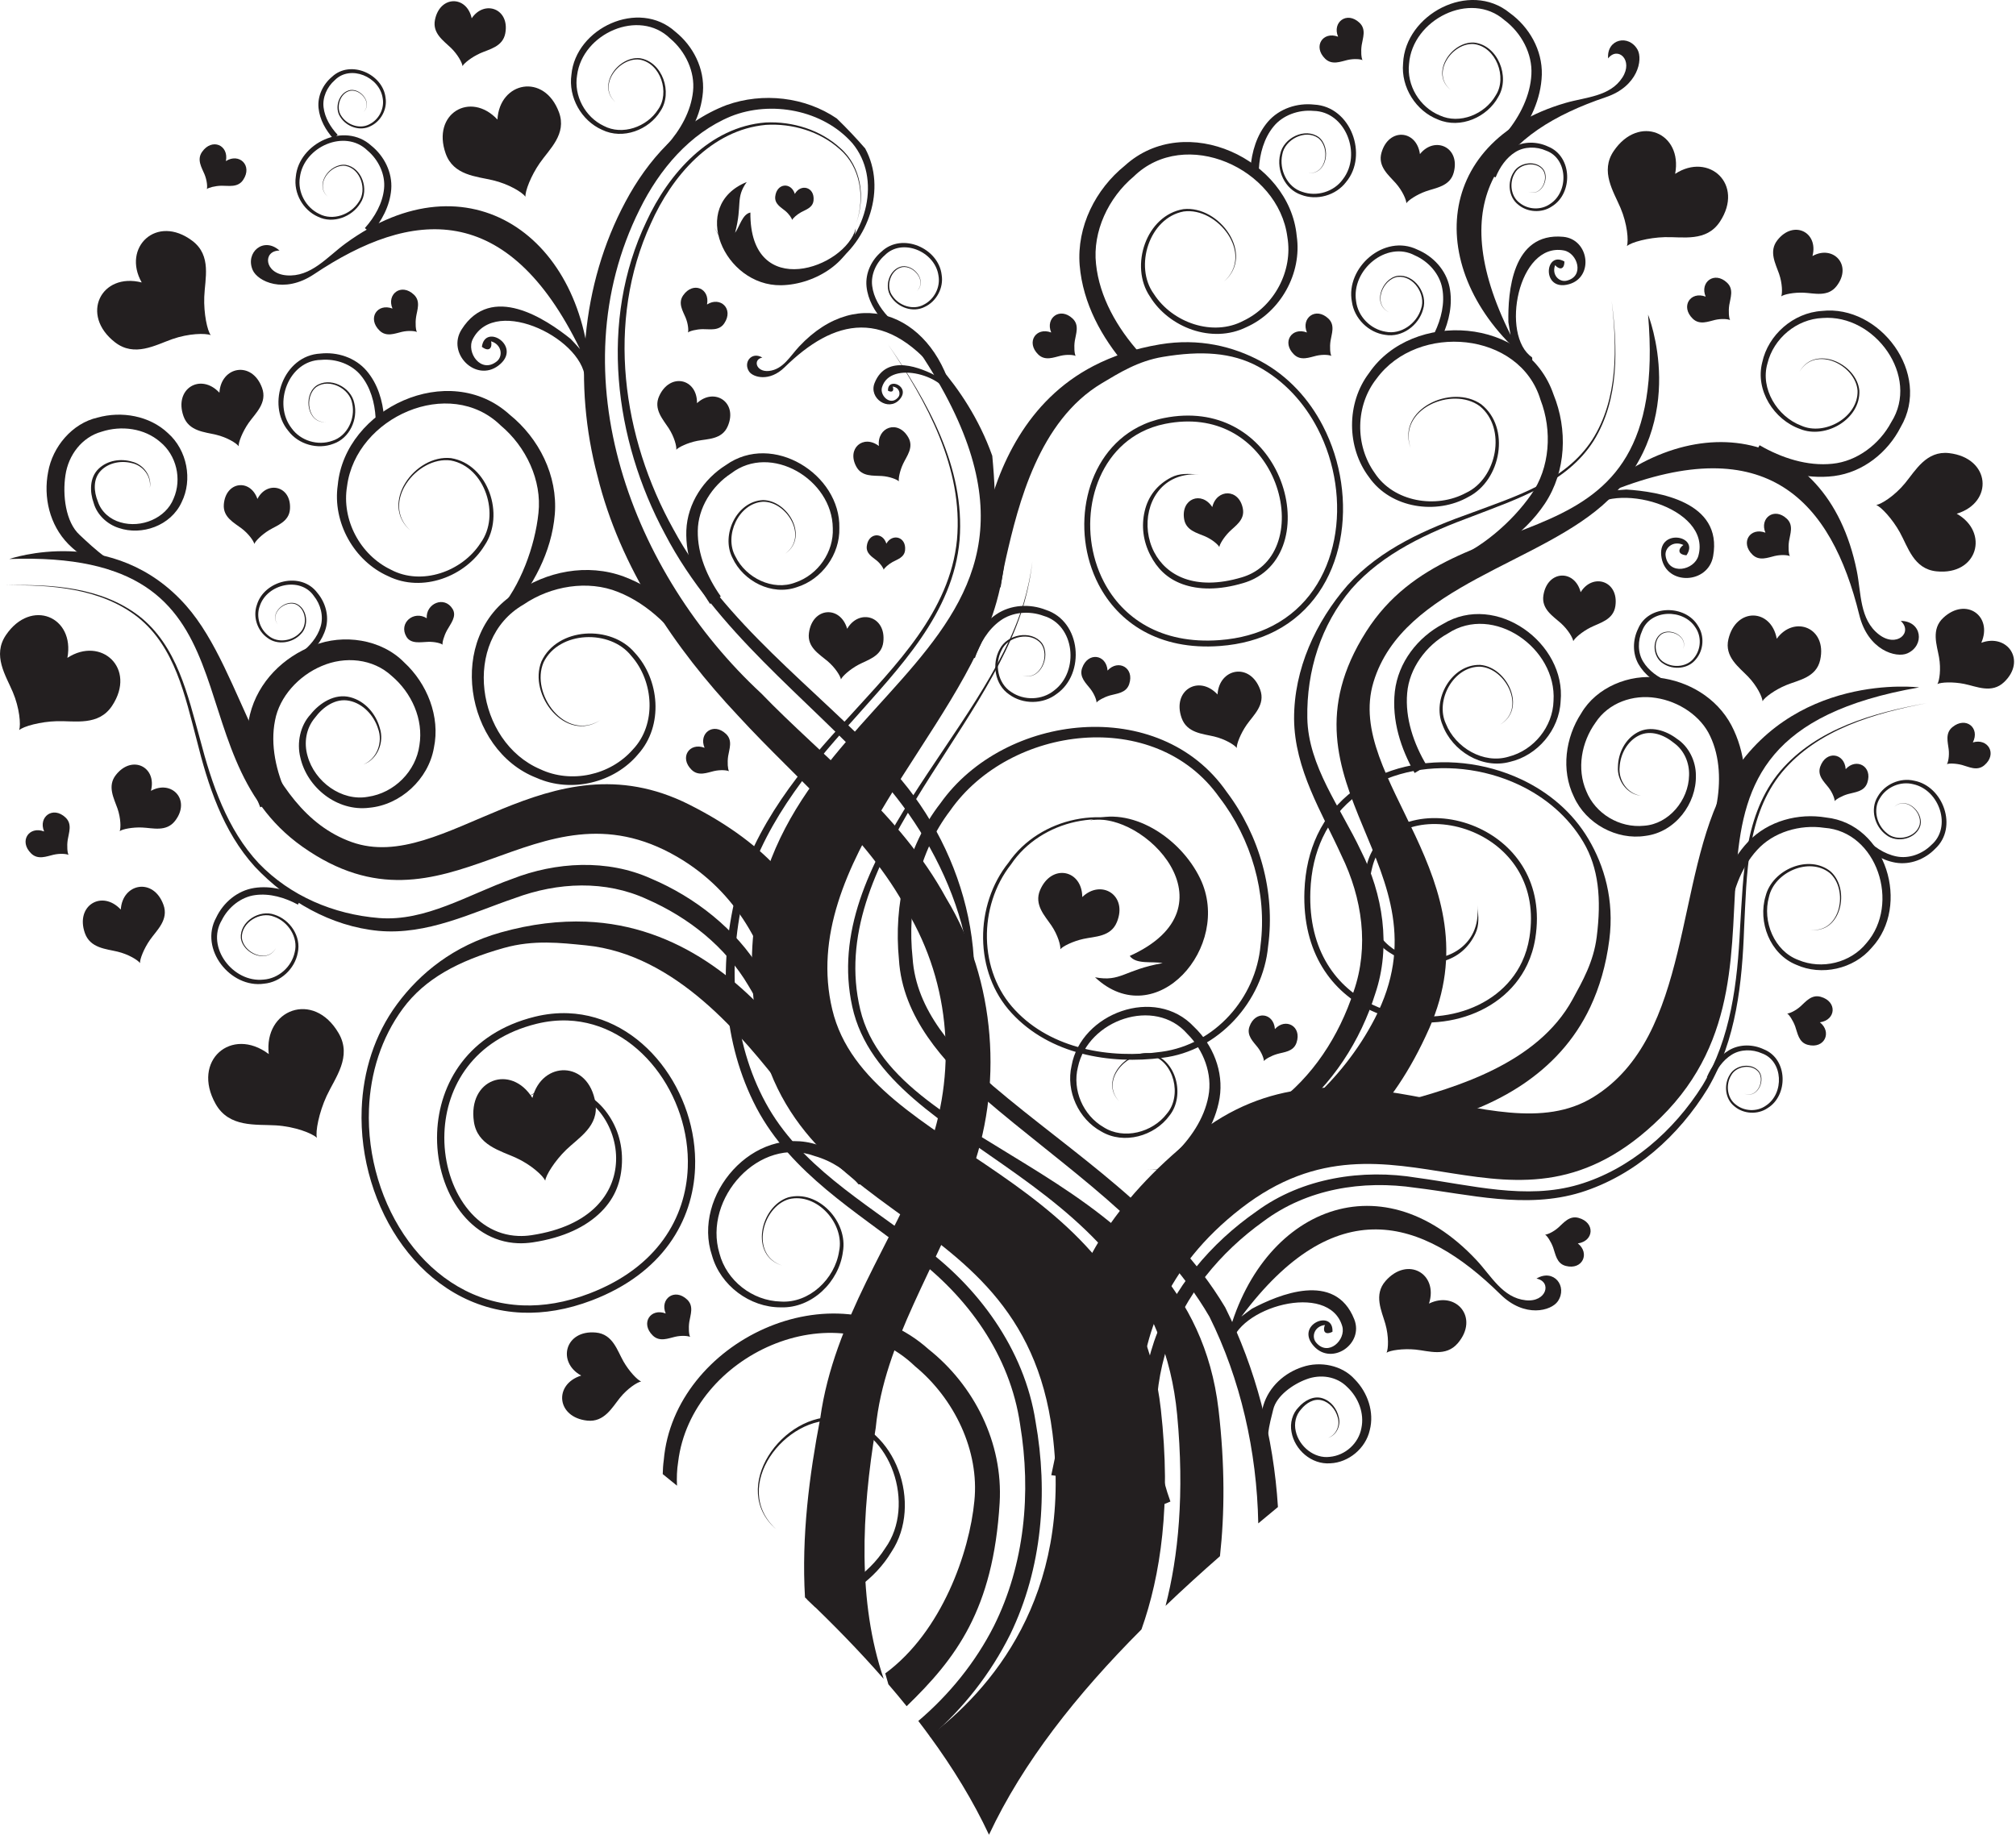 <?xml version="1.0" encoding="UTF-8" standalone="no"?>
<!DOCTYPE svg PUBLIC "-//W3C//DTD SVG 1.1//EN" "http://www.w3.org/Graphics/SVG/1.1/DTD/svg11.dtd">
<svg width="100%" height="100%" viewBox="0 0 747 680" version="1.1" xmlns="http://www.w3.org/2000/svg" xmlns:xlink="http://www.w3.org/1999/xlink" xml:space="preserve" xmlns:serif="http://www.serif.com/" style="fill-rule:evenodd;clip-rule:evenodd;stroke-linejoin:round;stroke-miterlimit:1.414;">
    <g transform="matrix(1,0,0,1,-8.23849e-05,-10.643)">
        <g transform="matrix(4.167,0,0,4.167,-95.659,92.702)">
            <path d="M168.874,51.08C167.647,50.898 166.847,49.677 166.977,48.51C167.042,47.361 167.683,46.209 168.7,45.717C169.741,45.203 170.944,45.673 171.803,46.383C172.729,47.052 173.187,48.156 173.151,49.265C173.11,51.491 171.332,53.6 169.161,53.747C166.96,53.978 164.805,52.662 164.01,50.666C163.152,48.686 163.576,46.329 164.824,44.585C165.982,42.809 168.165,42.048 170.22,42.383C172.256,42.696 174.209,43.992 175.03,45.785C175.909,47.623 175.985,49.908 175.568,52.007L177.955,52.428C178.328,49.908 178.177,47.226 176.917,44.816C175.605,42.348 173.061,40.882 170.448,40.581C167.845,40.233 164.916,41.425 163.56,43.75C162.159,45.89 161.752,48.797 162.907,51.166C163.978,53.573 166.722,55.049 169.266,54.65C171.929,54.323 173.821,51.771 173.757,49.264C173.758,48.007 173.13,46.706 172.078,46.021C171.137,45.299 169.729,44.806 168.564,45.445C167.444,46.057 166.848,47.305 166.825,48.505C166.739,49.733 167.644,50.96 168.874,51.08Z" style="fill:rgb(35,31,32);fill-rule:nonzero;"/>
        </g>
        <g transform="matrix(4.167,0,0,4.167,-95.659,92.702)">
            <path d="M172.61,38.041C173.095,36.957 171.56,36.11 170.67,36.653C169.778,37.265 169.955,38.793 170.863,39.333C171.736,39.911 173.063,39.815 173.749,38.954C174.45,38.145 174.543,36.873 173.944,35.967C172.822,34.066 169.521,34.058 168.615,36.236C168.143,37.205 168.103,38.409 168.657,39.381C169.208,40.336 170.115,40.992 171.084,41.428L171.294,40.933C170.398,40.554 169.557,39.963 169.065,39.147C168.578,38.348 168.579,37.273 168.979,36.411C169.7,34.489 172.639,34.42 173.716,36.113C174.274,36.918 174.22,38.061 173.593,38.825C173,39.617 171.769,39.744 170.937,39.221C170.081,38.752 169.885,37.296 170.705,36.711C171.528,36.175 173.068,36.947 172.61,38.041Z" style="fill:rgb(35,31,32);fill-rule:nonzero;"/>
        </g>
        <g transform="matrix(4.167,0,0,4.167,-95.659,92.702)">
            <path d="M158.859,-2.639C159.949,-2.168 160.775,-3.715 160.221,-4.597C159.598,-5.482 158.072,-5.285 157.543,-4.369C156.978,-3.489 157.091,-2.164 157.96,-1.489C158.778,-0.799 160.051,-0.722 160.95,-1.334C162.836,-2.48 162.801,-5.78 160.611,-6.659C159.635,-7.117 158.431,-7.142 157.467,-6.574C156.518,-6.012 155.875,-5.096 155.452,-4.121L155.95,-3.918C156.315,-4.819 156.897,-5.667 157.706,-6.169C158.499,-6.667 159.573,-6.681 160.441,-6.292C162.373,-5.597 162.479,-2.658 160.801,-1.559C160.003,-0.99 158.859,-1.029 158.087,-1.646C157.289,-2.23 157.145,-3.459 157.657,-4.298C158.114,-5.158 159.567,-5.374 160.164,-4.562C160.71,-3.746 159.959,-2.196 158.859,-2.639Z" style="fill:rgb(35,31,32);fill-rule:nonzero;"/>
        </g>
        <g transform="matrix(4.167,0,0,4.167,-95.659,92.702)">
            <path d="M92.772,29.551C94.904,28.116 93.053,24.807 90.802,24.785C88.464,24.885 87.039,27.891 88.089,29.924C89.03,31.981 91.573,33.323 93.817,32.529C96.027,31.847 97.655,29.621 97.592,27.271C97.709,22.5 91.662,18.708 87.509,21.668C85.532,22.905 84.08,25.068 83.986,27.486C83.902,29.872 84.817,32.112 86.097,34.018L87.049,33.35C85.837,31.632 84.971,29.583 85.004,27.524C85.022,25.499 86.253,23.53 87.976,22.406C91.496,19.702 96.969,22.941 97.009,27.28C97.11,29.394 95.703,31.431 93.678,32.115C91.684,32.886 89.281,31.713 88.352,29.8C87.32,27.962 88.625,25.067 90.799,24.931C92.921,24.891 94.863,28.067 92.772,29.551Z" style="fill:rgb(35,31,32);fill-rule:nonzero;"/>
        </g>
        <g transform="matrix(4.167,0,0,4.167,-95.659,92.702)">
            <path d="M156.33,44.76C158.752,43.377 157.016,39.646 154.581,39.443C152.042,39.363 150.259,42.503 151.23,44.786C152.083,47.089 154.729,48.744 157.222,48.066C159.668,47.505 161.609,45.227 161.729,42.679C162.239,37.525 155.999,32.936 151.265,35.805C149.028,36.986 147.283,39.21 146.986,41.819C146.705,44.392 147.516,46.891 148.748,49.059L149.832,48.41C148.657,46.455 147.885,44.168 148.085,41.942C148.268,39.753 149.758,37.719 151.713,36.641C155.74,33.998 161.402,37.943 161.098,42.642C161.037,44.937 159.35,47.029 157.106,47.606C154.884,48.281 152.378,46.818 151.525,44.674C150.555,42.601 152.2,39.573 154.566,39.601C156.864,39.729 158.713,43.322 156.33,44.76Z" style="fill:rgb(35,31,32);fill-rule:nonzero;"/>
        </g>
        <g transform="matrix(4.167,0,0,4.167,-95.659,92.702)">
            <path d="M131.799,5.349C134.585,2.947 131.395,-1.442 128.19,-1.092C124.886,-0.552 123.37,3.961 125.205,6.671C126.891,9.436 130.733,10.911 133.788,9.403C136.814,8.06 138.75,4.62 138.262,1.291C137.62,-5.508 128.384,-9.873 122.981,-4.963C120.384,-2.868 118.688,0.451 118.962,3.903C119.249,7.305 120.928,10.334 123.07,12.828L124.31,11.716C122.295,9.481 120.718,6.716 120.416,3.784C120.099,0.904 121.513,-2.104 123.771,-3.994C128.316,-8.433 136.643,-4.757 137.434,1.402C137.937,4.39 136.282,7.523 133.521,8.838C130.816,10.272 127.203,9.013 125.559,6.451C123.779,4.015 125.145,-0.321 128.212,-0.884C131.22,-1.299 134.52,2.885 131.799,5.349Z" style="fill:rgb(35,31,32);fill-rule:nonzero;"/>
        </g>
        <g transform="matrix(4.167,0,0,4.167,-95.659,92.702)">
            <path d="M55.261,48.304C56.501,47.79 57.017,46.299 56.573,45.11C56.202,43.923 55.227,42.885 54.031,42.637C52.803,42.373 51.668,43.183 50.954,44.153C50.161,45.098 49.972,46.376 50.301,47.528C50.929,49.85 53.349,51.593 55.664,51.175C58.031,50.837 59.943,48.89 60.252,46.588C60.627,44.287 59.562,41.928 57.795,40.43C56.113,38.873 53.625,38.651 51.56,39.543C49.507,40.407 47.802,42.281 47.414,44.377C46.978,46.534 47.5,48.949 48.489,51.04L46.1,52.109C45.045,49.566 44.496,46.715 45.182,43.858C45.907,40.925 48.186,38.72 50.846,37.715C53.482,36.664 56.866,37.143 58.898,39.222C60.931,41.096 62.124,44.035 61.539,46.821C61.05,49.626 58.563,51.896 55.791,52.148C52.914,52.507 50.259,50.332 49.665,47.687C49.333,46.37 49.648,44.841 50.571,43.846C51.367,42.842 52.713,41.954 54.101,42.317C55.437,42.663 56.391,43.813 56.731,45.065C57.144,46.329 56.521,47.853 55.261,48.304Z" style="fill:rgb(35,31,32);fill-rule:nonzero;"/>
        </g>
        <g transform="matrix(4.167,0,0,4.167,-95.659,92.702)">
            <path d="M47.647,35.843C46.891,34.882 48.211,33.654 49.233,33.972C50.278,34.358 50.485,35.927 49.714,36.694C48.987,37.489 47.641,37.726 46.74,37.039C45.838,36.408 45.425,35.162 45.797,34.108C46.439,31.93 49.73,31.094 51.179,33.04C51.895,33.889 52.237,35.079 51.927,36.188C51.617,37.28 50.877,38.161 50.019,38.839L49.686,38.397C50.484,37.796 51.175,36.995 51.46,36.057C51.748,35.137 51.477,34.066 50.861,33.306C49.66,31.568 46.71,32.237 46.059,34.196C45.705,35.14 46.046,36.267 46.862,36.872C47.654,37.512 48.913,37.33 49.612,36.6C50.349,35.918 50.179,34.417 49.214,34.038C48.259,33.711 46.916,34.866 47.647,35.843Z" style="fill:rgb(35,31,32);fill-rule:nonzero;"/>
        </g>
        <g transform="matrix(4.167,0,0,4.167,-95.659,92.702)">
            <path d="M191.394,52.076C192.406,51.092 193.976,52.461 193.732,53.674C193.415,54.919 191.638,55.344 190.664,54.551C189.665,53.813 189.232,52.294 189.912,51.178C190.528,50.067 191.909,49.445 193.164,49.743C195.741,50.22 197.095,53.898 195.035,55.795C194.147,56.718 192.821,57.254 191.51,57.031C190.219,56.806 189.12,56.061 188.238,55.159L188.706,54.722C189.492,55.567 190.495,56.264 191.605,56.48C192.696,56.699 193.892,56.26 194.691,55.462C196.542,53.875 195.42,50.568 193.094,50.056C191.969,49.763 190.714,50.289 190.119,51.299C189.479,52.284 189.837,53.708 190.76,54.423C191.631,55.187 193.335,54.812 193.654,53.659C193.915,52.523 192.428,51.12 191.394,52.076Z" style="fill:rgb(35,31,32);fill-rule:nonzero;"/>
        </g>
        <g transform="matrix(4.167,0,0,4.167,-95.659,92.702)">
            <path d="M182.966,13.376C184.309,10.94 188.052,12.618 188.292,15.042C188.409,17.571 185.305,19.395 183.014,18.458C180.707,17.642 179.018,15.029 179.657,12.535C180.181,10.086 182.424,8.119 184.962,7.963C190.093,7.38 194.759,13.533 191.967,18.292C190.822,20.541 188.63,22.314 186.033,22.647C183.472,22.965 180.97,22.193 178.79,20.998L179.421,19.906C181.389,21.048 183.679,21.785 185.896,21.553C188.076,21.339 190.081,19.825 191.127,17.86C193.703,13.807 189.689,8.219 185.009,8.591C182.721,8.686 180.66,10.397 180.117,12.644C179.476,14.867 180.971,17.345 183.121,18.163C185.202,19.101 188.196,17.416 188.135,15.06C187.974,12.769 184.365,10.979 182.966,13.376Z" style="fill:rgb(35,31,32);fill-rule:nonzero;"/>
        </g>
        <g transform="matrix(4.167,0,0,4.167,-95.659,92.702)">
            <path d="M76.334,44.359C73.261,46.393 69.894,42.124 71.104,39.13C72.521,36.089 77.285,35.854 79.401,38.36C81.608,40.736 81.987,44.843 79.704,47.379C77.585,49.932 73.741,50.864 70.665,49.489C64.281,47.021 62.583,36.93 68.785,33.054C71.511,31.118 75.173,30.383 78.428,31.587C81.63,32.787 84.094,35.23 85.918,37.974L84.507,38.867C82.901,36.318 80.664,34.044 77.918,32.957C75.227,31.869 71.941,32.415 69.506,34.079C63.99,37.256 65.272,46.283 70.997,48.722C73.741,50.017 77.212,49.273 79.23,46.968C81.348,44.75 81.115,40.923 79.092,38.641C77.225,36.263 72.675,36.401 71.297,39.206C70.08,41.994 73.219,46.314 76.334,44.359Z" style="fill:rgb(35,31,32);fill-rule:nonzero;"/>
        </g>
        <g transform="matrix(4.167,0,0,4.167,-95.659,92.702)">
            <path d="M122.472,78.25C120.685,76.438 123.13,73.589 125.32,74.011C127.57,74.568 128.362,77.765 126.945,79.532C125.627,81.343 122.896,82.145 120.874,80.935C118.861,79.838 117.72,77.357 118.243,75.09C119.066,70.436 125.68,67.945 129.13,71.633C130.804,73.223 131.788,75.606 131.404,77.972C131.017,80.302 129.688,82.296 128.073,83.898L127.28,83.06C128.793,81.632 130.037,79.814 130.41,77.808C130.789,75.84 129.983,73.686 128.531,72.257C125.646,68.941 119.698,71.01 118.807,75.213C118.293,77.245 119.259,79.498 121.089,80.559C122.873,81.7 125.436,81.035 126.713,79.36C128.078,77.778 127.378,74.713 125.294,74.153C123.243,73.697 120.733,76.398 122.472,78.25Z" style="fill:rgb(35,31,32);fill-rule:nonzero;"/>
        </g>
        <g transform="matrix(4.167,0,0,4.167,-95.659,92.702)">
            <path d="M52.104,-2.199C50.877,-3.252 52.275,-5.184 53.684,-5.033C55.136,-4.799 55.807,-2.818 55.003,-1.625C54.265,-0.408 52.577,0.245 51.234,-0.416C49.902,-1.003 49.048,-2.513 49.259,-3.977C49.535,-6.966 53.59,-8.893 55.969,-6.74C57.113,-5.822 57.862,-4.364 57.745,-2.847C57.622,-1.351 56.886,-0.019 55.947,1.08L55.402,0.591C56.284,-0.393 56.975,-1.609 57.106,-2.898C57.242,-4.164 56.617,-5.484 55.624,-6.314C53.621,-8.26 49.965,-6.637 49.623,-3.928C49.405,-2.615 50.136,-1.24 51.35,-0.664C52.54,-0.037 54.127,-0.594 54.848,-1.721C55.627,-2.794 55.023,-4.698 53.674,-4.942C52.352,-5.122 50.906,-3.28 52.104,-2.199Z" style="fill:rgb(35,31,32);fill-rule:nonzero;"/>
        </g>
        <g transform="matrix(4.167,0,0,4.167,-95.659,92.702)">
            <path d="M77.689,-10.608C75.999,-12.058 77.925,-14.722 79.866,-14.513C81.869,-14.191 82.792,-11.46 81.685,-9.815C80.667,-8.138 78.342,-7.24 76.49,-8.149C74.655,-8.96 73.479,-11.04 73.769,-13.057C74.148,-17.177 79.738,-19.832 83.016,-16.865C84.592,-15.6 85.625,-13.591 85.462,-11.5C85.293,-9.439 84.28,-7.603 82.986,-6.089L82.233,-6.762C83.45,-8.118 84.402,-9.793 84.582,-11.57C84.77,-13.315 83.909,-15.134 82.54,-16.276C79.781,-18.96 74.743,-16.722 74.27,-12.991C73.97,-11.181 74.976,-9.285 76.65,-8.492C78.29,-7.628 80.477,-8.395 81.47,-9.948C82.544,-11.427 81.712,-14.051 79.854,-14.388C78.03,-14.634 76.037,-12.097 77.689,-10.608Z" style="fill:rgb(35,31,32);fill-rule:nonzero;"/>
        </g>
        <g transform="matrix(4.167,0,0,4.167,-95.659,92.702)">
            <path d="M47.496,64.618C46.757,66.056 44.552,65.144 44.373,63.739C44.263,62.271 46.035,61.159 47.383,61.665C48.737,62.101 49.763,63.59 49.433,65.051C49.169,66.482 47.9,67.664 46.427,67.797C43.455,68.223 40.64,64.725 42.183,61.912C42.81,60.585 44.054,59.519 45.558,59.282C47.041,59.053 48.508,59.46 49.794,60.119L49.446,60.763C48.283,60.133 46.94,59.742 45.656,59.915C44.393,60.076 43.254,60.99 42.678,62.148C41.249,64.548 43.676,67.727 46.389,67.432C47.717,67.34 48.886,66.31 49.164,64.995C49.498,63.692 48.589,62.277 47.324,61.838C46.101,61.329 44.389,62.358 44.464,63.727C44.596,65.055 46.723,66.035 47.496,64.618Z" style="fill:rgb(35,31,32);fill-rule:nonzero;"/>
        </g>
        <g transform="matrix(4.167,0,0,4.167,-95.659,92.702)">
            <path d="M105.528,100.311C97.117,92.786 82.89,99.643 81.98,110.162C81.922,110.578 81.898,110.995 81.887,111.411C82.313,111.755 82.735,112.099 83.157,112.443C83.12,111.739 83.147,111.029 83.259,110.325C84.411,100.793 97.238,95.011 104.319,101.819C107.832,104.714 110.054,109.347 109.599,113.803C109.167,118.34 106.724,125.417 101.675,129.138L101.952,130.108C102.508,130.754 103.05,131.404 103.577,132.056C107.951,127.816 111.277,123.489 111.847,113.969C112.166,108.624 109.569,103.519 105.528,100.311ZM97.52,106.36C92.564,105.854 87.684,112.679 92.02,116.359C87.783,112.582 92.835,106.074 97.491,106.679C102.24,107.514 104.402,114.199 101.68,117.988C100.154,120.405 97.498,122.08 94.707,122.54C94.953,122.774 95.198,123.009 95.442,123.245C98.23,122.56 100.769,120.76 102.229,118.324C105.033,114.111 102.636,107.153 97.52,106.36Z" style="fill:rgb(35,31,32);fill-rule:nonzero;"/>
        </g>
        <g transform="matrix(4.167,0,0,4.167,-95.659,92.702)">
            <path d="M36.276,23.72C36.445,22.663 35.649,21.688 34.656,21.491C33.695,21.247 32.582,21.474 31.913,22.181C31.22,22.905 31.293,24.016 31.654,24.905C31.963,25.841 32.751,26.505 33.672,26.764C35.512,27.309 37.709,26.396 38.394,24.648C39.156,22.899 38.634,20.786 37.2,19.613C35.796,18.393 33.749,18.129 31.991,18.702C30.229,19.192 29.037,20.788 28.777,22.565C28.505,24.32 28.783,26.745 30.043,27.886C31.326,29.086 33.149,30.844 34.983,31.047L35.023,31.535C32.855,31.186 30.688,30.365 29.037,28.702C27.349,26.982 26.805,24.51 27.236,22.284C27.627,20.054 29.369,17.956 31.633,17.446C33.756,16.852 36.252,17.271 37.898,18.836C39.598,20.343 40.099,22.982 39.108,24.971C38.147,27.074 35.559,27.966 33.513,27.262C32.48,26.935 31.574,26.081 31.285,25.039C30.936,24.076 30.897,22.791 31.725,22C32.519,21.238 33.701,21.072 34.692,21.366C35.724,21.615 36.498,22.676 36.276,23.72Z" style="fill:rgb(35,31,32);fill-rule:nonzero;"/>
        </g>
        <g transform="matrix(4.167,0,0,4.167,-95.659,92.702)">
            <path d="M141.05,108.193C141.789,107.928 142.132,107.072 141.907,106.366C141.724,105.662 141.184,105.029 140.493,104.85C139.784,104.661 139.098,105.101 138.654,105.647C138.164,106.176 138.017,106.917 138.176,107.599C138.478,108.973 139.841,110.058 141.204,109.879C142.595,109.75 143.767,108.668 144.011,107.333C144.297,106 143.742,104.594 142.753,103.669C141.815,102.711 140.369,102.512 139.138,102.974C137.915,103.42 136.459,104.456 136.173,105.668C135.856,106.916 135.374,108.708 135.892,109.956L135.594,110.154C135.051,108.64 134.811,106.959 135.293,105.311C135.799,103.621 137.193,102.397 138.773,101.886C140.342,101.348 142.304,101.723 143.432,102.995C144.565,104.146 145.178,105.896 144.757,107.506C144.392,109.129 142.876,110.384 141.25,110.453C139.561,110.581 138.073,109.235 137.801,107.674C137.645,106.895 137.872,106.012 138.439,105.458C138.932,104.893 139.744,104.414 140.543,104.665C141.314,104.905 141.837,105.604 142,106.344C142.205,107.094 141.798,107.966 141.05,108.193Z" style="fill:rgb(35,31,32);fill-rule:nonzero;"/>
        </g>
        <g transform="matrix(4.167,0,0,4.167,-95.659,92.702)">
            <path d="M55.263,-9.715C56.11,-10.475 55.098,-11.815 54.108,-11.687C53.088,-11.502 52.646,-10.096 53.229,-9.269C53.767,-8.422 54.965,-7.988 55.902,-8.472C56.831,-8.906 57.41,-9.981 57.239,-11.009C57.001,-13.109 54.116,-14.407 52.473,-12.856C51.681,-12.193 51.175,-11.155 51.281,-10.088C51.389,-9.037 51.926,-8.109 52.604,-7.35L52.981,-7.701C52.345,-8.381 51.84,-9.228 51.73,-10.134C51.615,-11.023 52.035,-11.962 52.724,-12.561C54.104,-13.961 56.703,-12.871 56.984,-10.969C57.157,-10.048 56.663,-9.069 55.816,-8.646C54.987,-8.186 53.861,-8.555 53.336,-9.338C52.772,-10.082 53.168,-11.432 54.116,-11.624C55.044,-11.77 56.09,-10.493 55.263,-9.715Z" style="fill:rgb(35,31,32);fill-rule:nonzero;"/>
        </g>
        <g transform="matrix(4.167,0,0,4.167,-95.659,92.702)">
            <path d="M104.474,6.205C105.425,5.353 104.29,3.851 103.179,3.994C102.036,4.201 101.54,5.778 102.193,6.707C102.796,7.656 104.14,8.143 105.191,7.6C106.232,7.113 106.881,5.907 106.69,4.754C106.423,2.398 103.189,0.944 101.345,2.683C100.458,3.427 99.89,4.59 100.008,5.787C100.129,6.966 100.732,8.006 101.493,8.858L101.916,8.463C101.202,7.701 100.636,6.751 100.512,5.736C100.383,4.739 100.855,3.686 101.627,3.014C103.175,1.443 106.089,2.666 106.404,4.798C106.599,5.832 106.044,6.931 105.094,7.405C104.165,7.92 102.902,7.507 102.314,6.628C101.681,5.794 102.127,4.28 103.188,4.065C104.23,3.901 105.401,5.332 104.474,6.205Z" style="fill:rgb(35,31,32);fill-rule:nonzero;"/>
        </g>
        <g transform="matrix(4.167,0,0,4.167,-95.659,92.702)">
            <path d="M113.857,40.371C115.438,40.933 116.458,38.678 115.595,37.489C114.636,36.298 112.506,36.718 111.846,38.055C111.129,39.348 111.412,41.205 112.699,42.075C113.915,42.971 115.715,42.962 116.925,42.018C119.475,40.228 119.121,35.582 115.956,34.549C114.538,33.991 112.84,34.067 111.533,34.957C110.249,35.837 109.428,37.187 108.923,38.599L109.644,38.839C110.075,37.537 110.814,36.288 111.909,35.505C112.979,34.73 114.491,34.612 115.75,35.081C118.535,35.88 118.956,40.011 116.693,41.715C115.623,42.589 114.007,42.639 112.863,41.842C111.685,41.094 111.368,39.376 112.012,38.146C112.577,36.891 114.604,36.454 115.518,37.542C116.362,38.642 115.447,40.894 113.857,40.371Z" style="fill:rgb(35,31,32);fill-rule:nonzero;"/>
        </g>
        <g transform="matrix(4.167,0,0,4.167,-95.659,92.702)">
            <path d="M139.312,-4.294C140.965,-4.167 141.355,-6.581 140.225,-7.493C139.002,-8.38 137.077,-7.431 136.794,-5.983C136.444,-4.566 137.195,-2.868 138.647,-2.37C140.039,-1.829 141.753,-2.303 142.662,-3.516C144.633,-5.882 143.095,-10.222 139.809,-10.39C138.314,-10.555 136.713,-10.044 135.696,-8.859C134.698,-7.687 134.265,-6.187 134.147,-4.71L134.897,-4.667C134.972,-6.021 135.355,-7.404 136.196,-8.432C137.016,-9.449 138.427,-9.951 139.75,-9.83C142.614,-9.786 144.082,-5.956 142.364,-3.745C141.568,-2.635 140.041,-2.169 138.743,-2.634C137.425,-3.044 136.68,-4.6 136.976,-5.94C137.19,-7.283 139.011,-8.224 140.166,-7.421C141.254,-6.591 140.964,-4.206 139.312,-4.294Z" style="fill:rgb(35,31,32);fill-rule:nonzero;"/>
        </g>
        <g transform="matrix(4.167,0,0,4.167,-95.659,92.702)">
            <path d="M59.455,27.494C56.669,25.092 59.858,20.703 63.063,21.054C66.368,21.592 67.884,26.105 66.048,28.816C64.363,31.58 60.52,33.056 57.466,31.548C54.44,30.204 52.504,26.764 52.992,23.436C53.634,16.636 62.87,12.272 68.272,17.182C70.87,19.276 72.566,22.595 72.291,26.047C72.005,29.45 70.326,32.478 68.184,34.973L67.219,34.715C69.232,32.479 70.536,28.861 70.837,25.929C71.154,23.048 69.74,20.041 67.483,18.151C62.937,13.711 54.611,17.389 53.818,23.547C53.317,26.534 54.972,29.667 57.732,30.982C60.437,32.415 64.05,31.157 65.695,28.595C67.474,26.158 66.108,21.824 63.041,21.262C60.034,20.846 56.734,25.03 59.455,27.494Z" style="fill:rgb(35,31,32);fill-rule:nonzero;"/>
        </g>
        <g transform="matrix(4.167,0,0,4.167,-95.659,92.702)">
            <path d="M51.942,17.85C50.288,17.978 49.897,15.564 51.029,14.651C52.251,13.764 54.175,14.714 54.459,16.161C54.809,17.579 54.059,19.276 52.606,19.775C51.215,20.315 49.5,19.841 48.591,18.628C46.62,16.263 48.158,11.923 51.445,11.754C52.94,11.589 54.541,12.1 55.557,13.286C56.555,14.459 56.989,15.957 57.107,17.435L56.356,17.478C56.283,16.123 55.898,14.742 55.057,13.713C54.237,12.696 52.826,12.193 51.504,12.315C48.64,12.358 47.172,16.189 48.89,18.4C49.686,19.509 51.213,19.975 52.51,19.51C53.828,19.101 54.573,17.545 54.277,16.205C54.063,14.861 52.243,13.921 51.088,14.722C50,15.553 50.291,17.938 51.942,17.85Z" style="fill:rgb(35,31,32);fill-rule:nonzero;"/>
        </g>
        <g transform="matrix(4.167,0,0,4.167,-95.659,92.702)">
            <path d="M148.394,20.157C147.115,16.708 152.031,14.408 154.666,16.264C157.298,18.333 156.444,23.017 153.527,24.502C150.715,26.107 146.638,25.541 144.692,22.745C142.694,20.105 142.662,16.158 144.698,13.481C148.547,7.838 158.742,8.483 161.098,15.393C162.358,18.482 162.24,22.208 160.33,25.097C158.435,27.936 155.5,29.776 152.42,30.924L151.7,30.232C154.543,29.248 157.434,26.711 159.115,24.29C160.785,21.922 161.001,18.606 159.938,15.86C158.105,9.776 149.04,8.969 145.368,13.978C143.485,16.351 143.419,19.893 145.2,22.378C146.875,24.941 150.646,25.586 153.324,24.138C156.06,22.865 156.96,18.411 154.546,16.435C152.114,14.617 147.203,16.685 148.394,20.157Z" style="fill:rgb(35,31,32);fill-rule:nonzero;"/>
        </g>
        <g transform="matrix(4.167,0,0,4.167,-95.659,92.702)">
            <path d="M146.479,8.083C144.969,7.396 145.795,5.094 147.226,4.842C148.725,4.656 149.95,6.418 149.499,7.822C149.12,9.231 147.643,10.356 146.131,10.089C144.651,9.89 143.379,8.647 143.169,7.145C142.587,4.122 146.033,1.065 148.991,2.507C150.38,3.085 151.534,4.306 151.851,5.835C152.157,7.344 151.813,8.866 151.202,10.217L150.524,9.892C151.113,8.67 151.446,7.275 151.206,5.968C150.98,4.682 149.988,3.559 148.771,3.026C146.244,1.68 143.106,4.323 143.541,7.089C143.701,8.444 144.814,9.591 146.174,9.811C147.525,10.089 148.93,9.089 149.319,7.772C149.781,6.492 148.642,4.789 147.243,4.933C145.889,5.134 144.991,7.362 146.479,8.083Z" style="fill:rgb(35,31,32);fill-rule:nonzero;"/>
        </g>
        <g transform="matrix(4.167,0,0,4.167,-95.659,92.702)">
            <path d="M151.959,-11.698C150.11,-13.13 151.988,-16.022 154.032,-15.905C156.149,-15.675 157.261,-12.861 156.188,-11.08C155.21,-9.269 152.82,-8.205 150.832,-9.059C148.865,-9.812 147.524,-11.929 147.721,-14.059C147.902,-18.395 153.617,-21.473 157.21,-18.538C158.929,-17.295 160.116,-15.245 160.057,-13.045C159.988,-10.875 159.023,-8.898 157.748,-7.242L156.924,-7.909C158.127,-9.394 159.036,-11.201 159.13,-13.072C159.235,-14.91 158.238,-16.771 156.741,-17.897C153.709,-20.562 148.547,-17.95 148.25,-14.015C148.03,-12.102 149.185,-10.169 150.981,-9.427C152.745,-8.608 154.997,-9.527 155.956,-11.207C157.003,-12.814 155.992,-15.52 154.027,-15.774C152.104,-15.937 150.149,-13.171 151.959,-11.698Z" style="fill:rgb(35,31,32);fill-rule:nonzero;"/>
        </g>
        <g transform="matrix(4.167,0,0,4.167,-95.659,92.702)">
            <path d="M178.072,77.579C179.144,78.044 179.959,76.526 179.415,75.658C178.805,74.787 177.305,74.978 176.784,75.876C176.225,76.74 176.335,78.043 177.188,78.707C177.99,79.388 179.241,79.466 180.125,78.867C181.981,77.745 181.953,74.501 179.803,73.635C178.845,73.18 177.662,73.153 176.713,73.708C175.78,74.261 175.146,75.159 174.729,76.116L175.218,76.317C175.579,75.433 176.151,74.6 176.948,74.109C177.728,73.62 178.782,73.609 179.635,73.994C181.532,74.681 181.631,77.568 179.979,78.645C179.194,79.202 178.07,79.162 177.312,78.554C176.53,77.978 176.39,76.771 176.895,75.947C177.346,75.102 178.774,74.893 179.359,75.693C179.894,76.496 179.152,78.018 178.072,77.579Z" style="fill:rgb(35,31,32);fill-rule:nonzero;"/>
        </g>
        <g transform="matrix(4.167,0,0,4.167,-95.659,92.702)">
            <path d="M183.949,63.004C186.659,63.366 187.523,59.426 185.744,57.821C183.814,56.249 180.557,57.637 179.959,59.995C179.255,62.296 180.335,65.16 182.68,66.112C184.921,67.128 187.787,66.504 189.395,64.591C192.856,60.876 190.718,53.59 185.322,53.014C182.877,52.605 180.195,53.302 178.414,55.161C176.664,56.999 175.813,59.427 175.484,61.85L176.715,61.989C176.961,59.767 177.718,57.524 179.197,55.909C180.64,54.31 183.009,53.611 185.175,53.932C189.884,54.264 191.955,60.704 188.924,64.186C187.513,65.94 184.955,66.568 182.862,65.685C180.731,64.89 179.646,62.261 180.254,60.083C180.731,57.89 183.813,56.508 185.64,57.935C187.356,59.4 186.661,63.298 183.949,63.004Z" style="fill:rgb(35,31,32);fill-rule:nonzero;"/>
        </g>
        <g transform="matrix(4.167,0,0,4.167,-95.659,92.702)">
            <path d="M99.055,0.611C98.167,4.151 89.618,7.187 89.682,-0.79C88.967,-0.648 88.734,0.446 88.322,1.011C88.992,-1.545 88.329,-2.057 89.357,-3.504C84.177,-1.402 87.365,5.761 92.413,5.676C95.537,5.624 98.838,3.443 99.055,0.611Z" style="fill:rgb(35,31,32);"/>
        </g>
        <g transform="matrix(4.167,0,0,4.167,-95.659,92.702)">
            <path d="M119.895,53.267C124.648,52.371 133.055,60.975 123.414,65.329C123.982,66.11 125.429,65.784 126.339,65.966C122.889,66.58 122.641,67.662 120.328,67.226C125.735,72.298 132.588,64.479 129.682,58.45C127.884,54.719 123.423,51.956 119.895,53.267Z" style="fill:rgb(35,31,32);"/>
        </g>
        <g transform="matrix(4.167,0,0,4.167,-95.659,92.702)">
            <path d="M75.471,14.353C75.082,1.372 64.623,-6.028 53.69,1.956C52.05,3.151 50.606,4.981 48.42,4.796C46.44,4.628 46.293,2.597 47.81,2.592C46.397,1.326 44.748,2.756 45.425,4.322C45.855,5.318 48.192,6.494 50.881,4.696C59.571,-1.116 68.083,-1.918 74.534,11.36C74.252,11.035 73.974,10.74 73.695,10.446C71.491,8.678 66.645,5.436 64.001,9.613C62.655,11.742 65.269,14.335 67.27,12.827C69.481,11.164 66.093,8.983 65.806,11.155C66.502,11.682 66.745,11.175 66.625,10.662C67.583,10.951 67.701,11.985 67.136,12.444C65.741,13.58 64.387,11.658 64.998,10.465C67.037,6.478 75.196,10.612 74.984,14.297C75.143,14.493 75.212,14.531 75.471,14.353Z" style="fill:rgb(35,31,32);"/>
        </g>
        <g transform="matrix(4.167,0,0,4.167,-95.659,92.702)">
            <path d="M163.628,25.53C172.68,16.216 185.391,17.818 188.066,31.089C188.469,33.078 188.299,35.402 190.037,36.742C191.61,37.955 193.09,36.555 191.974,35.529C193.872,35.548 194.123,37.717 192.566,38.415C191.577,38.859 189.059,38.15 188.289,35.007C185.801,24.854 180.065,18.515 166.34,23.954C166.769,23.905 167.172,23.876 167.577,23.846C170.396,24.031 176.161,24.91 175.29,29.778C174.846,32.255 171.167,32.404 170.708,29.941C170.201,27.221 174.173,27.899 172.918,29.696C172.048,29.615 172.212,29.077 172.647,28.778C171.745,28.347 170.959,29.029 171.065,29.748C171.328,31.529 173.626,31.026 173.98,29.733C175.168,25.415 166.357,22.956 164.025,25.817C163.776,25.855 163.701,25.836 163.628,25.53Z" style="fill:rgb(35,31,32);"/>
        </g>
        <g transform="matrix(4.167,0,0,4.167,-95.659,92.702)">
            <path d="M107.772,15.846C106.158,8.487 99.402,5.391 94.027,11.115C93.22,11.972 92.593,13.17 91.327,13.3C90.181,13.416 89.878,12.273 90.743,12.109C89.802,11.538 89.015,12.531 89.568,13.351C89.921,13.872 91.379,14.291 92.719,12.978C97.049,8.734 101.814,7.363 106.918,14.24C106.721,14.085 106.531,13.947 106.34,13.809C104.895,13.039 101.784,11.709 100.725,14.374C100.187,15.731 101.955,16.929 102.934,15.855C104.015,14.67 101.85,13.79 101.919,15.06C102.373,15.286 102.457,14.97 102.333,14.69C102.911,14.753 103.089,15.33 102.816,15.652C102.143,16.449 101.165,15.498 101.385,14.753C102.12,12.262 107.214,13.743 107.489,15.866C107.6,15.961 107.644,15.975 107.772,15.846Z" style="fill:rgb(35,31,32);"/>
        </g>
        <g transform="matrix(4.167,0,0,4.167,-95.659,92.702)">
            <path d="M131.947,100.001C134.601,88.076 145.571,83.088 154.261,92.396C155.564,93.791 156.574,95.736 158.628,95.952C160.486,96.147 160.981,94.295 159.581,94.024C161.11,93.103 162.381,94.716 161.48,96.043C160.905,96.888 158.539,97.561 156.373,95.424C149.371,88.52 141.649,86.274 133.341,97.402C133.66,97.151 133.97,96.928 134.278,96.705C136.627,95.462 141.677,93.322 143.381,97.65C144.248,99.852 141.376,101.787 139.793,100.04C138.045,98.112 141.561,96.697 141.441,98.755C140.707,99.118 140.571,98.607 140.772,98.153C139.836,98.253 139.544,99.187 139.985,99.711C141.072,101.007 142.664,99.47 142.311,98.26C141.131,94.216 132.862,96.593 132.407,100.036C132.226,100.189 132.155,100.211 131.947,100.001Z" style="fill:rgb(35,31,32);"/>
        </g>
        <g transform="matrix(4.167,0,0,4.167,-95.659,92.702)">
            <path d="M158.951,12.475C149.633,4.848 150.111,-7.019 162.158,-10.536C163.963,-11.064 166.124,-11.091 167.225,-12.803C168.222,-14.352 166.812,-15.609 165.952,-14.498C165.819,-16.251 167.804,-16.654 168.571,-15.272C169.059,-14.392 168.602,-12.011 165.76,-11.053C156.578,-7.953 151.175,-2.154 157.281,10.095C157.203,9.703 157.144,9.332 157.084,8.96C157.034,6.343 157.39,0.948 161.955,1.368C164.277,1.582 164.707,4.969 162.466,5.587C159.995,6.271 160.309,2.548 162.067,3.566C162.06,4.375 161.551,4.266 161.241,3.888C160.913,4.757 161.606,5.428 162.262,5.271C163.885,4.891 163.238,2.808 162.017,2.582C157.935,1.826 156.358,10.157 159.186,12.085C159.241,12.313 159.228,12.385 158.951,12.475Z" style="fill:rgb(35,31,32);"/>
        </g>
        <g transform="matrix(4.167,0,0,4.167,-95.659,92.702)">
            <path d="M105.618,134.709C107.701,137.558 109.487,140.476 110.899,143.488C113.919,137.049 118.673,131.03 124.457,125.227C126.153,120.462 127.123,114.081 126.18,105.65C123.783,84.244 100.072,83.121 96.963,70.096C93.856,57.072 108.29,45.56 111.572,33.839C112.575,30.254 112.6,26.996 112.071,24.122L111.41,24.122C111.371,23.013 111.292,21.923 111.19,20.845C108.814,14.143 103.801,10.255 103.801,10.255C124.003,38.944 89.649,40.529 89.814,66.224C89.97,90.337 113.747,85.585 116.543,107.761C118.386,122.368 110.926,130.713 105.618,134.709Z" style="fill:rgb(35,31,32);fill-rule:nonzero;"/>
        </g>
        <g transform="matrix(4.167,0,0,4.167,-95.659,92.702)">
            <path d="M104.726,90.97C99.719,87.149 94.046,83.931 91.037,78.385C88.084,72.943 87.652,66.252 89.035,60.226C90.55,54.099 94.584,49.007 98.795,44.374C102.873,39.747 107.722,34.861 108.286,28.33C108.779,21.876 105.426,16 101.898,10.903C105.368,16.04 108.625,21.962 108.053,28.307C107.422,34.717 102.596,39.476 98.449,44.063C94.183,48.645 89.999,53.762 88.357,60.051C86.867,66.247 87.196,73.056 90.22,78.834C93.323,84.699 99.167,88.082 104.009,91.889C109.022,95.601 112.774,100.846 113.665,106.994C114.673,113.074 114.067,119.457 111.331,124.933C109.705,128.145 107.371,131.026 104.614,133.369C104.978,133.842 105.331,134.316 105.678,134.793C108.623,132.252 111.055,129.152 112.793,125.656C115.638,119.776 116.17,113.058 115.041,106.747C114.05,100.288 109.884,94.657 104.726,90.97Z" style="fill:rgb(35,31,32);fill-rule:nonzero;"/>
        </g>
        <g transform="matrix(4.167,0,0,4.167,-95.659,92.702)">
            <path d="M116.438,111.506L125.619,112.795C125.619,112.795 119.663,98.363 133.32,87.772C146.977,77.18 157.374,92.78 170.646,79.686C184.789,65.732 166.878,46.078 193.609,41.445C193.609,41.445 182.149,39.989 176.465,50.087C171.848,58.288 173.443,72.474 164.621,77.893C155.798,83.312 142.225,70.958 129.209,81.348C114.011,93.479 117.805,104.977 117.805,104.977L116.438,111.506Z" style="fill:rgb(35,31,32);fill-rule:nonzero;"/>
        </g>
        <g transform="matrix(4.167,0,0,4.167,-95.659,92.702)">
            <path d="M194.295,42.84C189.58,43.697 184.534,45.074 181.274,48.873C178.01,52.75 177.989,58.073 177.686,62.832C177.455,67.668 176.875,72.657 174.353,76.833C171.813,80.884 167.918,84.305 163.327,85.665C158.649,87.049 153.789,85.707 148.963,85.057C144.127,84.251 138.77,85.05 134.697,88.039C130.627,90.87 127.245,94.834 125.583,99.603C123.98,104.374 124.021,109.599 125.699,114.403L127.031,113.853C125.454,109.516 125.315,104.467 126.778,100.008C128.278,95.518 131.438,91.698 135.313,88.927C139.162,86.053 144.081,85.238 148.851,85.951C153.58,86.519 158.625,87.865 163.528,86.357C168.341,84.852 172.244,81.311 174.818,77.108C177.361,72.774 177.872,67.689 178.046,62.851C178.289,58.076 178.253,52.835 181.414,48.986C184.571,45.206 189.589,43.75 194.295,42.84Z" style="fill:rgb(35,31,32);fill-rule:nonzero;"/>
        </g>
        <g transform="matrix(4.167,0,0,4.167,-95.659,92.702)">
            <path d="M98.087,75.194L92.723,77.337C92.723,77.337 94.146,62.883 83.162,56.505C70.482,49.143 62.78,64.741 49.857,55.619C37.811,47.115 46.78,29.186 23.778,30.026C23.778,30.026 33.037,26.808 39.524,34.194C44.794,40.193 45.957,52.248 54.229,55.2C62.502,58.152 71.606,45.518 84.231,51.861C98.972,59.268 96.095,69.614 96.095,69.614L98.087,75.194Z" style="fill:rgb(35,31,32);fill-rule:nonzero;"/>
        </g>
        <g transform="matrix(4.167,0,0,4.167,-95.659,92.702)">
            <path d="M23.454,32.366C27.518,32.251 31.948,32.511 35.319,35.091C38.709,37.739 39.659,42.153 40.744,46.051C41.784,50.024 43.141,54.063 45.965,57.089C48.783,60.006 52.617,61.631 56.665,61.957C60.791,62.286 64.602,59.864 68.495,58.478C72.368,56.961 76.955,56.686 80.86,58.453C84.733,60.091 88.388,62.935 90.603,66.603C92.77,70.282 94.552,75.465 94,79.748C94.549,75.872 91.514,71.434 89.518,67.988C87.486,64.525 84.194,61.907 80.492,60.285C76.793,58.575 72.566,58.76 68.731,60.187C64.906,61.488 60.955,63.49 56.62,63.098C52.361,62.692 48.501,60.436 45.627,57.399C42.757,54.246 41.441,50.115 40.449,46.13C39.411,42.208 38.522,37.852 35.224,35.211C31.94,32.626 27.52,32.298 23.454,32.366Z" style="fill:rgb(35,31,32);fill-rule:nonzero;"/>
        </g>
        <g transform="matrix(4.167,0,0,4.167,-95.659,92.702)">
            <path d="M126.034,86.267L125.68,85.735C125.68,85.735 139.193,82.535 145.212,70.883C152.162,57.431 135.682,50.279 144.434,36.488C152.593,23.631 171.54,31.972 169.505,8.29C169.505,8.29 173.294,17.676 166.006,24.742C160.087,30.482 147.713,32.294 145.088,40.976C142.464,49.659 155.956,58.405 150.055,71.749C143.166,87.329 132.348,84.888 132.348,84.888L126.034,86.267Z" style="fill:rgb(35,31,32);fill-rule:nonzero;"/>
        </g>
        <g transform="matrix(4.167,0,0,4.167,-95.659,92.702)">
            <path d="M166.266,7.054C166.795,11.219 166.974,15.797 164.662,19.523C162.283,23.272 157.842,24.695 153.946,26.203C149.968,27.672 145.953,29.473 143.128,32.683C140.415,35.873 139.132,39.975 139.205,44.168C139.283,48.442 142.157,52.116 143.973,55.976C145.922,59.803 146.668,64.489 145.246,68.681C143.954,72.826 141.399,76.869 137.854,79.516C134.291,82.113 129.143,84.467 124.686,84.332C128.725,84.505 132.98,80.94 136.32,78.541C139.675,76.103 142.032,72.455 143.326,68.486C144.71,64.513 144.094,60.188 142.24,56.392C140.518,52.591 138.062,48.732 138.028,44.238C138.015,39.819 139.945,35.625 142.776,32.366C145.727,29.098 149.839,27.33 153.835,25.908C157.761,24.445 162.149,23.093 164.529,19.437C166.856,15.801 166.747,11.226 166.266,7.054Z" style="fill:rgb(35,31,32);fill-rule:nonzero;"/>
        </g>
        <g transform="matrix(4.167,0,0,4.167,-95.659,92.702)">
            <path d="M131.437,118.714C131.851,114.97 131.891,110.629 131.307,105.65C128.799,84.261 102.558,83.121 99.45,70.096C96.342,57.072 110.775,45.56 114.057,33.839C114.406,32.597 114.629,31.397 114.759,30.235C114.61,31.424 114.36,32.653 113.98,33.923C110.495,45.568 95.863,56.755 98.743,69.847C101.623,82.937 125.607,84.665 127.629,106.119C128.293,113.159 127.738,118.738 126.599,123.131C128.152,121.647 129.769,120.176 131.437,118.714Z" style="fill:rgb(35,31,32);fill-rule:nonzero;"/>
        </g>
        <g transform="matrix(4.167,0,0,4.167,-95.659,92.702)">
            <path d="M109.164,85.042C112.227,77.042 111.518,67.495 107.102,60.21C102.995,52.655 96.123,47.656 90.641,41.971C79.147,31.326 72.477,13.677 79.843,-1.085C81.583,-4.613 84.286,-7.828 87.938,-9.341C91.507,-10.776 96.139,-9.933 98.752,-6.953C101.37,-3.802 100.027,1.268 96.775,3.587C93.333,6.461 88.424,3.997 86.46,0.527C88.284,4.029 93.253,6.782 96.982,3.88C100.151,1.752 101.824,-2.909 99.891,-6.487C99.082,-7.419 98.239,-8.307 97.366,-9.155C94.551,-11.077 90.785,-11.501 87.556,-10.345C83.488,-8.791 80.526,-5.414 78.576,-1.752C74.608,5.648 73.945,14.543 76.08,22.621C78.076,30.775 82.963,37.985 88.568,43.944C94.151,50.03 100.534,55.035 103.963,61.926C107.692,68.634 107.994,76.549 105.141,83.539C102.479,90.545 97.105,97.686 95.896,106.43C94.919,111.528 94.218,116.914 94.537,122.377C97.039,124.756 99.39,127.168 101.536,129.625C99.205,122.774 99.561,114.931 100.827,107.303C101.587,99.575 106.289,93.051 109.164,85.042Z" style="fill:rgb(35,31,32);fill-rule:nonzero;"/>
        </g>
        <g transform="matrix(4.167,0,0,4.167,-95.659,92.702)">
            <path d="M99.097,0.129C99.884,-2.117 99.475,-4.855 97.616,-6.434C95.85,-8.016 93.387,-8.732 91.056,-8.586C86.22,-8.146 82.685,-4.013 80.825,0.194C76.821,8.922 78.285,19.208 82.838,27.384C87.388,35.805 95.327,41.364 101.913,48.339C108.561,55.28 111.714,66.095 108.039,75.403C111.598,66.683 107.276,56.088 100.939,49.184C94.682,42.329 86.595,36.457 82.085,27.798C77.551,19.371 76.225,8.826 80.435,0.013C82.391,-4.237 86.067,-8.421 91.042,-8.799C93.438,-8.912 95.916,-8.147 97.69,-6.512C99.556,-4.874 99.918,-2.099 99.097,0.129Z" style="fill:rgb(35,31,32);fill-rule:nonzero;"/>
        </g>
        <g transform="matrix(4.167,0,0,4.167,-95.659,92.702)">
            <path d="M131.903,96.585C126.846,88.128 118.378,82.948 111.27,76.902C107.83,73.842 104.412,70.186 104.106,65.518C103.615,60.928 104.629,56.096 107.448,52.401C112.749,44.816 125.671,43.138 131.386,51.23C134.224,54.907 135.636,59.738 135.046,64.371C134.634,69.07 130.981,73.212 126.245,73.85C121.693,74.493 116.481,73.631 113.225,70.151C109.948,66.697 109.929,60.904 112.858,57.186C115.512,53.228 121.362,51.926 125.424,54.518C129.895,57.055 129.909,63.12 127.755,67.214C129.945,63.152 130.014,57.035 125.497,54.404C121.4,51.73 115.408,52.987 112.639,57.023C109.606,60.795 109.54,66.783 112.924,70.423C116.307,74.083 121.617,75.002 126.336,74.385C131.285,73.793 135.268,69.37 135.718,64.465C136.376,59.627 134.966,54.623 132.029,50.73C126.05,42.115 112.286,43.708 106.585,51.745C103.54,55.653 102.417,60.801 102.891,65.633C103.197,70.792 106.91,74.786 110.374,77.921C117.589,84.143 125.799,89.334 130.503,97.417C133.255,102.955 134.722,109.353 134.843,115.795C135.422,115.31 136.005,114.825 136.593,114.341C136.206,108.137 134.612,102.018 131.903,96.585Z" style="fill:rgb(35,31,32);fill-rule:nonzero;"/>
        </g>
        <g transform="matrix(4.167,0,0,4.167,-95.659,92.702)">
            <path d="M141.802,81.172C141.818,81.173 145.957,81.375 150.822,80.067C155.683,78.758 161.503,75.963 164.37,69.866C165.181,68.14 165.77,66.158 166.06,63.88C166.511,60.351 165.617,57.321 164.205,54.934C162.793,52.545 160.659,50.763 158.224,49.62C155.005,48.108 151.257,47.706 147.917,48.497C144.579,49.288 141.635,51.288 140.091,54.577C139.421,56.001 139.016,57.663 138.948,59.563C138.85,62.295 139.458,64.546 140.53,66.315C141.603,68.085 143.134,69.368 144.863,70.18C147.345,71.346 150.232,71.55 152.796,70.853C155.359,70.159 157.609,68.552 158.769,66.085C159.099,65.382 159.341,64.608 159.476,63.769C159.87,61.32 159.434,59.242 158.492,57.595C157.55,55.948 156.11,54.733 154.506,53.98C152.709,53.136 150.704,52.864 148.936,53.22C147.171,53.571 145.632,54.567 144.844,56.246C144.698,56.558 144.578,56.892 144.486,57.248C143.914,59.478 144.029,61.286 144.591,62.678C145.153,64.072 146.117,64.908 147.279,65.454C148.564,66.056 149.935,66.169 151.242,65.81C152.547,65.451 153.552,64.615 154.151,63.339C154.509,62.579 154.433,61.842 154.318,60.801C154.423,61.757 154.278,62.565 153.965,63.233C153.441,64.349 152.431,65.09 151.246,65.418C150.061,65.746 148.711,65.651 147.548,65.105C146.493,64.609 145.593,63.748 145.081,62.481C144.569,61.214 144.446,59.529 144.997,57.379C145.081,57.054 145.19,56.751 145.322,56.47C146.031,54.965 147.398,54.069 149.04,53.736C150.681,53.406 152.582,53.658 154.282,54.457C155.799,55.17 157.153,56.314 158.034,57.856C158.914,59.4 159.329,61.342 158.955,63.686C158.828,64.477 158.602,65.202 158.292,65.861C157.209,68.165 155.103,69.68 152.658,70.344C150.216,71.009 147.447,70.811 145.087,69.702C143.442,68.929 141.996,67.716 140.982,66.042C139.967,64.368 139.381,62.227 139.476,59.582C139.541,57.746 139.931,56.156 140.568,54.801C142.037,51.677 144.822,49.775 148.038,49.01C151.254,48.246 154.891,48.635 158,50.098C160.351,51.203 162.398,52.916 163.751,55.203C165.102,57.489 165.372,60.221 164.937,63.648C164.652,65.873 163.676,67.573 162.79,69.196C159.655,74.936 152.313,77.053 147.529,78.342C145.14,78.987 142.921,79.259 141.301,79.37C140.492,79.426 139.833,79.441 139.376,79.443C139.147,79.443 138.971,79.44 138.851,79.438C138.731,79.435 138.671,79.432 138.671,79.432L141.802,81.172Z" style="fill:rgb(35,31,32);fill-rule:nonzero;"/>
        </g>
        <g transform="matrix(4.167,0,0,4.167,-95.659,92.702)">
            <path d="M95.439,76.083C94.766,75.006 93.986,73.865 93.088,72.717C89.282,67.846 83.335,62.603 75.068,62.28C72.729,62.19 70.205,62.474 67.491,63.236C63.285,64.415 60.287,66.876 58.263,69.616C56.239,72.356 55.246,75.623 55.118,78.921C54.949,83.287 56.288,87.716 58.782,91.115C61.274,94.512 64.945,96.881 69.404,97.054C71.335,97.127 73.408,96.791 75.589,95.959C78.726,94.762 80.98,92.997 82.467,90.937C83.954,88.877 84.671,86.532 84.763,84.187C84.892,80.823 83.74,77.46 81.726,74.894C79.713,72.33 76.819,70.554 73.475,70.423C72.521,70.386 71.53,70.483 70.517,70.733C67.561,71.46 65.418,72.949 64.006,74.802C62.595,76.655 61.912,78.865 61.827,81.039C61.733,83.476 62.387,85.873 63.634,87.702C64.877,89.528 66.74,90.792 69.016,90.879C69.438,90.895 69.874,90.871 70.32,90.804C73.116,90.384 75.104,89.388 76.41,88.086C77.716,86.784 78.201,85.293 78.261,83.717C78.328,81.977 77.8,80.373 76.767,79.067C75.736,77.763 74.309,77.027 72.58,76.959C71.548,76.92 70.752,77.359 69.63,77.986C70.662,77.41 71.646,77.186 72.55,77.221C74.063,77.279 75.383,78.067 76.323,79.249C77.26,80.432 77.8,82.004 77.738,83.581C77.682,85.011 77.14,86.44 75.953,87.626C74.764,88.812 72.918,89.758 70.223,90.164C69.816,90.226 69.422,90.247 69.041,90.232C66.999,90.151 65.331,89.034 64.169,87.335C63.01,85.64 62.384,83.369 62.475,81.064C62.555,79.007 63.2,76.929 64.522,75.194C65.845,73.459 67.844,72.061 70.673,71.362C71.629,71.128 72.556,71.036 73.449,71.07C76.573,71.192 79.295,72.849 81.217,75.294C83.137,77.737 84.24,80.963 84.114,84.162C84.027,86.392 83.349,88.609 81.942,90.557C80.534,92.506 78.394,94.193 75.357,95.354C73.251,96.158 71.267,96.477 69.429,96.406C65.193,96.24 61.71,94.002 59.305,90.731C56.902,87.462 55.6,83.163 55.766,78.947C55.89,75.76 56.848,72.624 58.785,70.001C60.723,67.378 63.683,65.765 67.766,64.617C70.418,63.873 72.808,64.163 75.067,64.387C83.06,65.184 88.967,72.473 92.716,77.265C93.425,78.171 94.062,79.076 94.628,79.946C94.836,78.601 95.103,77.248 95.439,76.083Z" style="fill:rgb(35,31,32);fill-rule:nonzero;"/>
        </g>
        <g transform="matrix(4.167,0,0,4.167,-95.659,92.702)">
            <path d="M110.002,30.017C110.125,28.993 110.303,27.886 110.567,26.733C111.681,21.843 114.238,15.94 120.199,12.851C121.885,11.978 123.837,11.314 126.092,10.938C129.588,10.353 132.64,11.125 135.071,12.439C137.503,13.752 139.36,15.809 140.591,18.187C142.222,21.334 142.768,25.05 142.108,28.406C141.451,31.761 139.572,34.768 136.357,36.433C134.965,37.153 133.326,37.622 131.437,37.762C128.721,37.966 126.456,37.448 124.653,36.448C122.851,35.449 121.515,33.974 120.639,32.284C119.382,29.858 119.068,26.99 119.662,24.412C120.254,21.833 121.767,19.531 124.178,18.281C124.867,17.925 125.627,17.654 126.458,17.488C128.879,17.002 130.966,17.355 132.642,18.229C134.319,19.103 135.583,20.49 136.395,22.057C137.305,23.814 137.652,25.801 137.367,27.574C137.085,29.344 136.153,30.915 134.512,31.765C134.206,31.923 133.879,32.054 133.528,32.159C131.33,32.815 129.526,32.77 128.118,32.265C126.709,31.759 125.839,30.832 125.25,29.695C124.602,28.44 124.436,27.08 124.744,25.765C125.051,24.451 125.844,23.419 127.091,22.773C127.834,22.387 128.571,22.435 129.612,22.508C128.655,22.441 127.856,22.617 127.203,22.954C126.113,23.519 125.414,24.552 125.133,25.745C124.852,26.937 124.999,28.278 125.587,29.415C126.123,30.445 127.014,31.308 128.295,31.77C129.577,32.23 131.259,32.288 133.377,31.656C133.698,31.561 133.996,31.44 134.27,31.298C135.742,30.534 136.581,29.138 136.848,27.49C137.114,25.845 136.79,23.961 135.929,22.3C135.16,20.817 133.969,19.513 132.399,18.695C130.829,17.878 128.879,17.54 126.561,18.004C125.777,18.161 125.064,18.414 124.42,18.748C122.168,19.915 120.742,22.07 120.174,24.529C119.606,26.986 119.91,29.736 121.106,32.041C121.939,33.649 123.202,35.042 124.908,35.988C126.614,36.933 128.769,37.434 131.397,37.239C133.223,37.103 134.791,36.652 136.115,35.966C139.169,34.382 140.955,31.536 141.592,28.305C142.229,25.074 141.701,21.468 140.125,18.43C138.934,16.131 137.148,14.159 134.82,12.902C132.492,11.645 129.762,11.481 126.367,12.047C124.162,12.415 122.507,13.454 120.926,14.398C115.332,17.741 113.508,25.131 112.409,29.945C112.202,30.855 112.046,31.739 111.93,32.574C111.314,31.658 110.65,30.755 110.002,30.017Z" style="fill:rgb(35,31,32);fill-rule:nonzero;"/>
        </g>
        <g transform="matrix(4.167,0,0,4.167,-95.659,92.702)">
            <path d="M46.856,74.056C43.544,71.561 39.959,74.64 42.132,78.493C43.325,80.61 45.71,80.291 47.478,80.396C49.195,80.499 50.724,81.107 51.136,81.504C50.988,80.97 51.318,79.253 52.004,77.774C52.755,76.154 54.29,74.297 53.067,72.198C50.835,68.364 46.389,70.104 46.856,74.056Z" style="fill:rgb(35,31,32);"/>
        </g>
        <g transform="matrix(4.167,0,0,4.167,-95.659,92.702)">
            <path d="M196.95,25.998C200.273,24.986 199.957,21.038 196.275,20.608C194.253,20.373 193.293,22.146 192.349,23.291C191.433,24.403 190.267,25.139 189.794,25.223C190.23,25.385 191.23,26.457 191.893,27.651C192.619,28.957 193.12,30.913 195.146,31.121C198.841,31.5 199.856,27.63 196.95,25.998Z" style="fill:rgb(35,31,32);"/>
        </g>
        <g transform="matrix(4.167,0,0,4.167,-95.659,92.702)">
            <path d="M150.026,96.247C150.872,93.591 148.122,92.002 146.161,94.237C145.085,95.464 145.817,96.905 146.144,98.051C146.46,99.162 146.414,100.266 146.254,100.616C146.56,100.404 147.722,100.231 148.814,100.337C150.006,100.454 151.525,101.014 152.585,99.772C154.52,97.504 152.427,95.071 150.026,96.247Z" style="fill:rgb(35,31,32);"/>
        </g>
        <g transform="matrix(4.167,0,0,4.167,-95.659,92.702)">
            <path d="M33.698,61.206C32.037,59.418 29.641,60.832 30.502,63.29C30.974,64.64 32.389,64.7 33.404,64.945C34.387,65.181 35.21,65.692 35.408,65.965C35.377,65.64 35.746,64.679 36.297,63.893C36.899,63.032 37.981,62.114 37.488,60.771C36.591,58.319 33.835,58.869 33.698,61.206Z" style="fill:rgb(35,31,32);"/>
        </g>
        <g transform="matrix(4.167,0,0,4.167,-95.659,92.702)">
            <path d="M131.222,42.074C129.561,40.285 127.164,41.7 128.025,44.157C128.498,45.507 129.912,45.568 130.927,45.812C131.911,46.049 132.734,46.56 132.932,46.832C132.901,46.507 133.27,45.546 133.82,44.76C134.422,43.899 135.504,42.981 135.012,41.639C134.115,39.186 131.359,39.736 131.222,42.074Z" style="fill:rgb(35,31,32);"/>
        </g>
        <g transform="matrix(4.167,0,0,4.167,-95.659,92.702)">
            <path d="M36.377,50.645C36.93,48.527 34.706,47.395 33.262,49.23C32.467,50.238 33.103,51.338 33.406,52.223C33.701,53.081 33.711,53.95 33.6,54.23C33.832,54.051 34.736,53.867 35.597,53.906C36.538,53.946 37.752,54.323 38.531,53.304C39.955,51.445 38.212,49.623 36.377,50.645Z" style="fill:rgb(35,31,32);"/>
        </g>
        <g transform="matrix(4.167,0,0,4.167,-95.659,92.702)">
            <path d="M98.288,36.231C97.681,34.128 95.19,34.293 94.888,36.609C94.721,37.881 95.829,38.501 96.543,39.107C97.235,39.693 97.688,40.435 97.736,40.733C97.843,40.46 98.526,39.84 99.286,39.433C100.115,38.986 101.352,38.689 101.501,37.414C101.772,35.089 99.343,34.415 98.288,36.231Z" style="fill:rgb(35,31,32);"/>
        </g>
        <g transform="matrix(4.167,0,0,4.167,-95.659,92.702)">
            <path d="M26.88,54.256C25.521,53.743 24.617,55.131 25.728,56.214C26.337,56.808 27.107,56.466 27.713,56.328C28.3,56.193 28.874,56.248 29.052,56.341C28.95,56.175 28.892,55.566 28.978,54.999C29.07,54.381 29.405,53.606 28.786,53.02C27.659,51.95 26.334,52.974 26.88,54.256Z" style="fill:rgb(35,31,32);"/>
        </g>
        <g transform="matrix(4.167,0,0,4.167,-95.659,92.702)">
            <path d="M85.607,46.816C84.247,46.302 83.344,47.691 84.454,48.773C85.064,49.368 85.835,49.026 86.44,48.887C87.027,48.753 87.601,48.807 87.779,48.9C87.677,48.734 87.619,48.125 87.704,47.56C87.797,46.94 88.131,46.165 87.513,45.58C86.385,44.51 85.061,45.533 85.607,46.816Z" style="fill:rgb(35,31,32);"/>
        </g>
        <g transform="matrix(4.167,0,0,4.167,-95.659,92.702)">
            <path d="M60.903,35.293C59.748,34.568 58.38,35.716 59.094,36.932C59.485,37.601 60.36,37.415 61.002,37.393C61.625,37.371 62.169,37.524 62.312,37.644C62.269,37.469 62.423,36.885 62.703,36.368C63.009,35.801 63.605,35.13 63.202,34.468C62.467,33.26 60.813,33.988 60.903,35.293Z" style="fill:rgb(35,31,32);"/>
        </g>
        <g transform="matrix(4.167,0,0,4.167,-95.659,92.702)">
            <path d="M74.637,102.65C72.17,103.428 72.436,106.365 75.179,106.656C76.687,106.817 77.388,105.49 78.081,104.63C78.754,103.795 79.618,103.239 79.968,103.174C79.644,103.055 78.891,102.267 78.389,101.381C77.837,100.414 77.45,98.961 75.941,98.823C73.187,98.569 72.461,101.457 74.637,102.65Z" style="fill:rgb(35,31,32);"/>
        </g>
        <g transform="matrix(4.167,0,0,4.167,-95.659,92.702)">
            <path d="M199.137,37.475C200.172,35.105 197.786,33.374 195.762,35.249C194.65,36.279 195.188,37.68 195.379,38.769C195.565,39.824 195.416,40.84 195.234,41.147C195.539,40.98 196.627,40.933 197.625,41.136C198.716,41.357 200.064,42.02 201.161,40.975C203.164,39.067 201.466,36.621 199.137,37.475Z" style="fill:rgb(35,31,32);"/>
        </g>
        <g transform="matrix(4.167,0,0,4.167,-95.659,92.702)">
            <path d="M82.152,97.127C80.793,96.614 79.889,98.003 81,99.085C81.609,99.68 82.379,99.337 82.985,99.2C83.572,99.064 84.147,99.12 84.325,99.212C84.222,99.047 84.165,98.437 84.25,97.872C84.343,97.253 84.677,96.477 84.058,95.891C82.931,94.823 81.606,95.845 82.152,97.127Z" style="fill:rgb(35,31,32);"/>
        </g>
        <g transform="matrix(4.167,0,0,4.167,-95.659,92.702)">
            <path d="M198.385,46.338C199.043,45.042 197.759,43.994 196.564,44.98C195.907,45.522 196.164,46.325 196.235,46.942C196.306,47.54 196.19,48.105 196.078,48.272C196.253,48.188 196.866,48.196 197.419,48.343C198.024,48.502 198.759,48.918 199.408,48.367C200.593,47.361 199.719,45.935 198.385,46.338Z" style="fill:rgb(35,31,32);"/>
        </g>
        <g transform="matrix(4.167,0,0,4.167,-95.659,92.702)">
            <path d="M163.259,90.896C164.698,90.692 164.821,89.04 163.328,88.626C162.507,88.398 161.996,89.069 161.532,89.481C161.082,89.881 160.552,90.11 160.351,90.114C160.521,90.21 160.865,90.717 161.062,91.254C161.278,91.841 161.359,92.681 162.183,92.897C163.687,93.291 164.355,91.758 163.259,90.896Z" style="fill:rgb(35,31,32);"/>
        </g>
        <g transform="matrix(4.167,0,0,4.167,-95.659,92.702)">
            <path d="M184.783,71.232C186.222,71.028 186.346,69.375 184.852,68.961C184.031,68.734 183.52,69.404 183.056,69.817C182.606,70.217 182.076,70.446 181.876,70.45C182.045,70.546 182.389,71.053 182.586,71.589C182.802,72.176 182.883,73.017 183.707,73.233C185.21,73.628 185.879,72.093 184.783,71.232Z" style="fill:rgb(35,31,32);"/>
        </g>
        <g transform="matrix(4.167,0,0,4.167,-95.659,92.702)">
            <path d="M163.511,32.976C162.976,30.917 160.553,31.011 160.199,33.251C160.003,34.482 161.062,35.114 161.739,35.721C162.396,36.308 162.815,37.041 162.855,37.332C162.966,37.069 163.646,36.485 164.394,36.11C165.211,35.698 166.42,35.442 166.598,34.209C166.923,31.958 164.582,31.24 163.511,32.976Z" style="fill:rgb(35,31,32);"/>
        </g>
        <g transform="matrix(4.167,0,0,4.167,-95.659,92.702)">
            <path d="M121.442,39.946C121.337,38.496 119.697,38.259 119.181,39.721C118.897,40.525 119.532,41.08 119.912,41.571C120.28,42.047 120.472,42.591 120.462,42.792C120.57,42.629 121.099,42.321 121.647,42.161C122.248,41.986 123.092,41.962 123.364,41.156C123.86,39.683 122.377,38.911 121.442,39.946Z" style="fill:rgb(35,31,32);"/>
        </g>
        <g transform="matrix(4.167,0,0,4.167,-95.659,92.702)">
            <path d="M85.825,7.389C86.106,5.963 84.585,5.304 83.703,6.578C83.218,7.278 83.684,7.981 83.921,8.555C84.151,9.112 84.193,9.687 84.131,9.878C84.278,9.749 84.868,9.591 85.44,9.582C86.067,9.57 86.887,9.77 87.36,9.063C88.228,7.773 87,6.637 85.825,7.389Z" style="fill:rgb(35,31,32);"/>
        </g>
        <g transform="matrix(4.167,0,0,4.167,-95.659,92.702)">
            <path d="M43.043,-5.366C43.323,-6.792 41.802,-7.452 40.92,-6.177C40.436,-5.477 40.901,-4.774 41.138,-4.2C41.369,-3.643 41.411,-3.067 41.348,-2.877C41.495,-3.005 42.086,-3.165 42.658,-3.174C43.284,-3.185 44.104,-2.985 44.578,-3.692C45.445,-4.983 44.216,-6.117 43.043,-5.366Z" style="fill:rgb(35,31,32);"/>
        </g>
        <g transform="matrix(4.167,0,0,4.167,-95.659,92.702)">
            <path d="M187.078,48.714C186.973,47.264 185.333,47.028 184.816,48.49C184.533,49.294 185.168,49.849 185.547,50.34C185.916,50.816 186.108,51.36 186.098,51.561C186.206,51.399 186.734,51.09 187.284,50.931C187.884,50.755 188.728,50.731 189,49.925C189.496,48.452 188.012,47.68 187.078,48.714Z" style="fill:rgb(35,31,32);"/>
        </g>
        <g transform="matrix(4.167,0,0,4.167,-95.659,92.702)">
            <path d="M136.323,71.833C136.218,70.383 134.578,70.147 134.062,71.609C133.779,72.412 134.413,72.968 134.793,73.458C135.161,73.935 135.353,74.479 135.343,74.68C135.451,74.518 135.98,74.208 136.529,74.049C137.129,73.873 137.973,73.85 138.245,73.043C138.742,71.571 137.257,70.798 136.323,71.833Z" style="fill:rgb(35,31,32);"/>
        </g>
        <g transform="matrix(4.167,0,0,4.167,-95.659,92.702)">
            <path d="M119.194,60.091C119.179,57.659 116.468,57.083 115.444,59.467C114.883,60.776 115.879,61.774 116.46,62.636C117.022,63.472 117.282,64.402 117.243,64.735C117.44,64.476 118.357,64.019 119.293,63.813C120.314,63.586 121.725,63.643 122.269,62.325C123.262,59.922 120.869,58.467 119.194,60.091Z" style="fill:rgb(35,31,32);"/>
        </g>
        <g transform="matrix(4.167,0,0,4.167,-95.659,92.702)">
            <path d="M130.755,25.406C129.803,23.945 127.945,24.65 128.252,26.484C128.421,27.492 129.41,27.706 130.094,28.001C130.757,28.287 131.275,28.747 131.381,28.963C131.398,28.73 131.775,28.099 132.259,27.612C132.787,27.08 133.66,26.565 133.476,25.56C133.142,23.726 131.136,23.777 130.755,25.406Z" style="fill:rgb(35,31,32);"/>
        </g>
        <g transform="matrix(4.167,0,0,4.167,-95.659,92.702)">
            <path d="M101.109,19.975C99.723,18.916 98.208,20.202 99.111,21.828C99.607,22.72 100.611,22.593 101.354,22.642C102.075,22.689 102.716,22.949 102.888,23.117C102.828,22.892 102.97,22.171 103.264,21.551C103.583,20.873 104.234,20.096 103.725,19.211C102.797,17.592 100.923,18.313 101.109,19.975Z" style="fill:rgb(35,31,32);"/>
        </g>
        <g transform="matrix(4.167,0,0,4.167,-95.659,92.702)">
            <path d="M70.299,77.957C68.398,74.907 64.539,76.282 65.097,80.075C65.404,82.159 67.431,82.642 68.829,83.277C70.185,83.894 71.232,84.863 71.441,85.313C71.489,84.833 72.29,83.548 73.306,82.565C74.417,81.488 76.237,80.464 75.9,78.386C75.288,74.592 71.15,74.616 70.299,77.957Z" style="fill:rgb(35,31,32);"/>
        </g>
        <g transform="matrix(4.167,0,0,4.167,-95.659,92.702)">
            <path d="M28.949,38.817C29.634,35.152 25.721,33.497 23.486,36.787C22.26,38.594 23.47,40.386 24.093,41.853C24.697,43.276 24.817,44.75 24.663,45.242C25.034,44.908 26.548,44.486 28.016,44.449C29.618,44.405 31.727,44.899 32.928,43.074C35.123,39.744 31.943,36.86 28.949,38.817Z" style="fill:rgb(35,31,32);"/>
        </g>
        <g transform="matrix(4.167,0,0,4.167,-95.659,92.702)">
            <path d="M64.901,-18.066C64.457,-20.111 62.071,-20.114 61.634,-17.925C61.394,-16.723 62.41,-16.061 63.052,-15.438C63.674,-14.834 64.058,-14.098 64.085,-13.811C64.205,-14.064 64.896,-14.611 65.646,-14.951C66.465,-15.323 67.663,-15.527 67.887,-16.732C68.295,-18.932 66.023,-19.731 64.901,-18.066Z" style="fill:rgb(35,31,32);"/>
        </g>
        <g transform="matrix(4.167,0,0,4.167,-95.659,92.702)">
            <path d="M45.848,24.683C45.21,22.853 43.017,23.116 42.859,25.177C42.772,26.31 43.781,26.805 44.44,27.306C45.08,27.791 45.515,28.426 45.572,28.687C45.653,28.44 46.228,27.86 46.879,27.464C47.592,27.031 48.67,26.709 48.742,25.576C48.873,23.507 46.692,23.027 45.848,24.683Z" style="fill:rgb(35,31,32);"/>
        </g>
        <g transform="matrix(4.167,0,0,4.167,-95.659,92.702)">
            <path d="M42.468,15.235C40.806,13.446 38.409,14.86 39.271,17.318C39.744,18.668 41.158,18.729 42.173,18.973C43.156,19.209 43.98,19.72 44.177,19.993C44.147,19.667 44.516,18.707 45.066,17.92C45.668,17.061 46.75,16.143 46.257,14.799C45.36,12.348 42.604,12.896 42.468,15.235Z" style="fill:rgb(35,31,32);"/>
        </g>
        <g transform="matrix(4.167,0,0,4.167,-95.659,92.702)">
            <path d="M180.947,37.117C180.455,34.412 177.322,34.3 176.649,37.155C176.279,38.724 177.585,39.64 178.4,40.487C179.19,41.309 179.662,42.292 179.685,42.671C179.853,42.343 180.785,41.656 181.785,41.243C182.878,40.791 184.462,40.576 184.81,39.003C185.445,36.132 182.496,34.98 180.947,37.117Z" style="fill:rgb(35,31,32);"/>
        </g>
        <g transform="matrix(4.167,0,0,4.167,-95.659,92.702)">
            <path d="M67.19,-9.06C64.784,-11.633 61.331,-9.581 62.586,-6.038C63.274,-4.09 65.317,-4.009 66.783,-3.662C68.205,-3.325 69.394,-2.591 69.682,-2.199C69.637,-2.669 70.163,-4.057 70.956,-5.194C71.82,-6.44 73.377,-7.77 72.661,-9.707C71.354,-13.241 67.377,-12.436 67.19,-9.06Z" style="fill:rgb(35,31,32);"/>
        </g>
        <g transform="matrix(4.167,0,0,4.167,-95.659,92.702)">
            <path d="M184.124,3.08C184.677,0.961 182.453,-0.17 181.008,1.664C180.214,2.671 180.85,3.772 181.153,4.657C181.449,5.515 181.458,6.384 181.347,6.665C181.579,6.485 182.482,6.301 183.344,6.34C184.285,6.381 185.5,6.757 186.278,5.738C187.702,3.878 185.959,2.058 184.124,3.08Z" style="fill:rgb(35,31,32);"/>
        </g>
        <g transform="matrix(4.167,0,0,4.167,-95.659,92.702)">
            <path d="M149.219,-5.987C148.926,-8.156 146.439,-8.357 145.8,-6.112C145.448,-4.877 146.454,-4.102 147.072,-3.398C147.67,-2.717 148.01,-1.917 148.014,-1.614C148.16,-1.869 148.926,-2.383 149.738,-2.674C150.623,-2.994 151.89,-3.108 152.224,-4.347C152.833,-6.608 150.528,-7.629 149.219,-5.987Z" style="fill:rgb(35,31,32);"/>
        </g>
        <g transform="matrix(4.167,0,0,4.167,-95.659,92.702)">
            <path d="M84.935,16.164C84.967,13.975 82.536,13.407 81.571,15.534C81.04,16.702 81.92,17.619 82.426,18.405C82.918,19.169 83.135,20.01 83.094,20.31C83.276,20.08 84.11,19.685 84.956,19.517C85.878,19.332 87.148,19.407 87.662,18.231C88.6,16.086 86.472,14.734 84.935,16.164Z" style="fill:rgb(35,31,32);"/>
        </g>
        <g transform="matrix(4.167,0,0,4.167,-95.659,92.702)">
            <path d="M174.627,6.69C173.268,6.177 172.364,7.565 173.475,8.648C174.084,9.242 174.855,8.9 175.46,8.761C176.047,8.627 176.621,8.682 176.8,8.775C176.697,8.608 176.639,7.999 176.725,7.434C176.818,6.815 177.151,6.04 176.533,5.454C175.405,4.384 174.081,5.408 174.627,6.69Z" style="fill:rgb(35,31,32);"/>
        </g>
        <g transform="matrix(4.167,0,0,4.167,-95.659,92.702)">
            <path d="M57.857,7.751C56.499,7.238 55.595,8.627 56.706,9.709C57.314,10.304 58.085,9.962 58.691,9.823C59.278,9.689 59.852,9.744 60.03,9.836C59.927,9.671 59.87,9.061 59.956,8.496C60.048,7.877 60.382,7.102 59.764,6.516C58.636,5.446 57.312,6.469 57.857,7.751Z" style="fill:rgb(35,31,32);"/>
        </g>
        <g transform="matrix(4.167,0,0,4.167,-95.659,92.702)">
            <path d="M101.775,28.66C101.443,27.585 100.165,27.694 100.031,28.887C99.958,29.541 100.533,29.85 100.906,30.154C101.267,30.449 101.507,30.826 101.534,30.979C101.587,30.837 101.931,30.512 102.318,30.295C102.74,30.058 103.373,29.894 103.437,29.237C103.554,28.04 102.299,27.716 101.775,28.66Z" style="fill:rgb(35,31,32);"/>
        </g>
        <g transform="matrix(4.167,0,0,4.167,-95.659,92.702)">
            <path d="M93.635,-2.445C93.303,-3.52 92.026,-3.412 91.892,-2.219C91.819,-1.563 92.395,-1.255 92.767,-0.951C93.128,-0.656 93.368,-0.279 93.395,-0.126C93.448,-0.268 93.792,-0.593 94.178,-0.81C94.601,-1.047 95.234,-1.212 95.298,-1.868C95.415,-3.066 94.16,-3.388 93.635,-2.445Z" style="fill:rgb(35,31,32);"/>
        </g>
        <g transform="matrix(4.167,0,0,4.167,-95.659,92.702)">
            <path d="M179.941,27.684C178.582,27.169 177.678,28.559 178.789,29.641C179.398,30.235 180.169,29.894 180.775,29.754C181.362,29.621 181.936,29.674 182.114,29.768C182.011,29.602 181.954,28.992 182.04,28.426C182.132,27.808 182.466,27.033 181.848,26.447C180.72,25.377 179.396,26.4 179.941,27.684Z" style="fill:rgb(35,31,32);"/>
        </g>
        <g transform="matrix(4.167,0,0,4.167,-95.659,92.702)">
            <path d="M141.942,-16.428C140.583,-16.942 139.679,-15.553 140.79,-14.471C141.399,-13.877 142.169,-14.218 142.775,-14.357C143.362,-14.491 143.937,-14.437 144.114,-14.344C144.011,-14.51 143.954,-15.119 144.04,-15.685C144.132,-16.303 144.467,-17.079 143.848,-17.665C142.721,-18.735 141.396,-17.711 141.942,-16.428Z" style="fill:rgb(35,31,32);"/>
        </g>
        <g transform="matrix(4.167,0,0,4.167,-95.659,92.702)">
            <path d="M116.432,9.879C115.072,9.365 114.168,10.754 115.279,11.836C115.889,12.431 116.659,12.089 117.265,11.95C117.852,11.816 118.426,11.871 118.604,11.963C118.501,11.797 118.444,11.188 118.529,10.623C118.622,10.003 118.956,9.228 118.338,8.643C117.21,7.572 115.886,8.596 116.432,9.879Z" style="fill:rgb(35,31,32);"/>
        </g>
        <g transform="matrix(4.167,0,0,4.167,-95.659,92.702)">
            <path d="M139.171,9.878C137.812,9.364 136.909,10.753 138.019,11.835C138.629,12.43 139.399,12.088 140.005,11.949C140.592,11.814 141.166,11.869 141.344,11.963C141.241,11.796 141.184,11.186 141.269,10.622C141.362,10.002 141.696,9.228 141.078,8.642C139.95,7.572 138.626,8.595 139.171,9.878Z" style="fill:rgb(35,31,32);"/>
        </g>
        <g transform="matrix(4.167,0,0,4.167,-95.659,92.702)">
            <path d="M171.913,-4.231C172.598,-7.896 168.684,-9.552 166.451,-6.262C165.224,-4.455 166.434,-2.663 167.057,-1.195C167.661,0.227 167.781,1.702 167.627,2.193C167.998,1.859 169.512,1.438 170.98,1.4C172.582,1.356 174.691,1.85 175.893,0.025C178.086,-3.305 174.907,-6.188 171.913,-4.231Z" style="fill:rgb(35,31,32);"/>
        </g>
        <g transform="matrix(4.167,0,0,4.167,-95.659,92.702)">
            <path d="M35.557,5.429C31.943,4.513 30.043,8.314 33.185,10.752C34.911,12.091 36.776,10.996 38.28,10.467C39.738,9.955 41.217,9.928 41.697,10.114C41.388,9.722 41.064,8.185 41.119,6.717C41.176,5.116 41.802,3.042 40.058,1.727C36.874,-0.673 33.794,2.318 35.557,5.429Z" style="fill:rgb(35,31,32);"/>
        </g>
        <g transform="matrix(4.167,0,0,4.167,-95.659,92.702)">
            <path d="M95.405,83.127C96.909,83.555 98.3,84.453 99.298,85.644L100.751,85.644C99.552,83.903 97.69,82.665 95.672,82.132C89.955,80.251 84.468,86.642 86.271,91.978C87.022,94.647 89.636,96.587 92.367,96.581C95.174,96.689 97.57,94.288 97.909,91.64C98.38,88.981 95.723,86.092 93.053,86.798C90.523,87.611 89.596,91.988 92.502,92.86C89.625,91.92 90.702,87.66 93.106,86.96C95.606,86.354 98.091,89.158 97.57,91.593C97.194,94.074 94.896,96.237 92.377,96.066C89.857,96.005 87.558,94.202 86.931,91.783C85.457,86.879 90.49,81.312 95.405,83.127Z" style="fill:rgb(35,31,32);fill-rule:nonzero;"/>
        </g>
    </g>
</svg>
